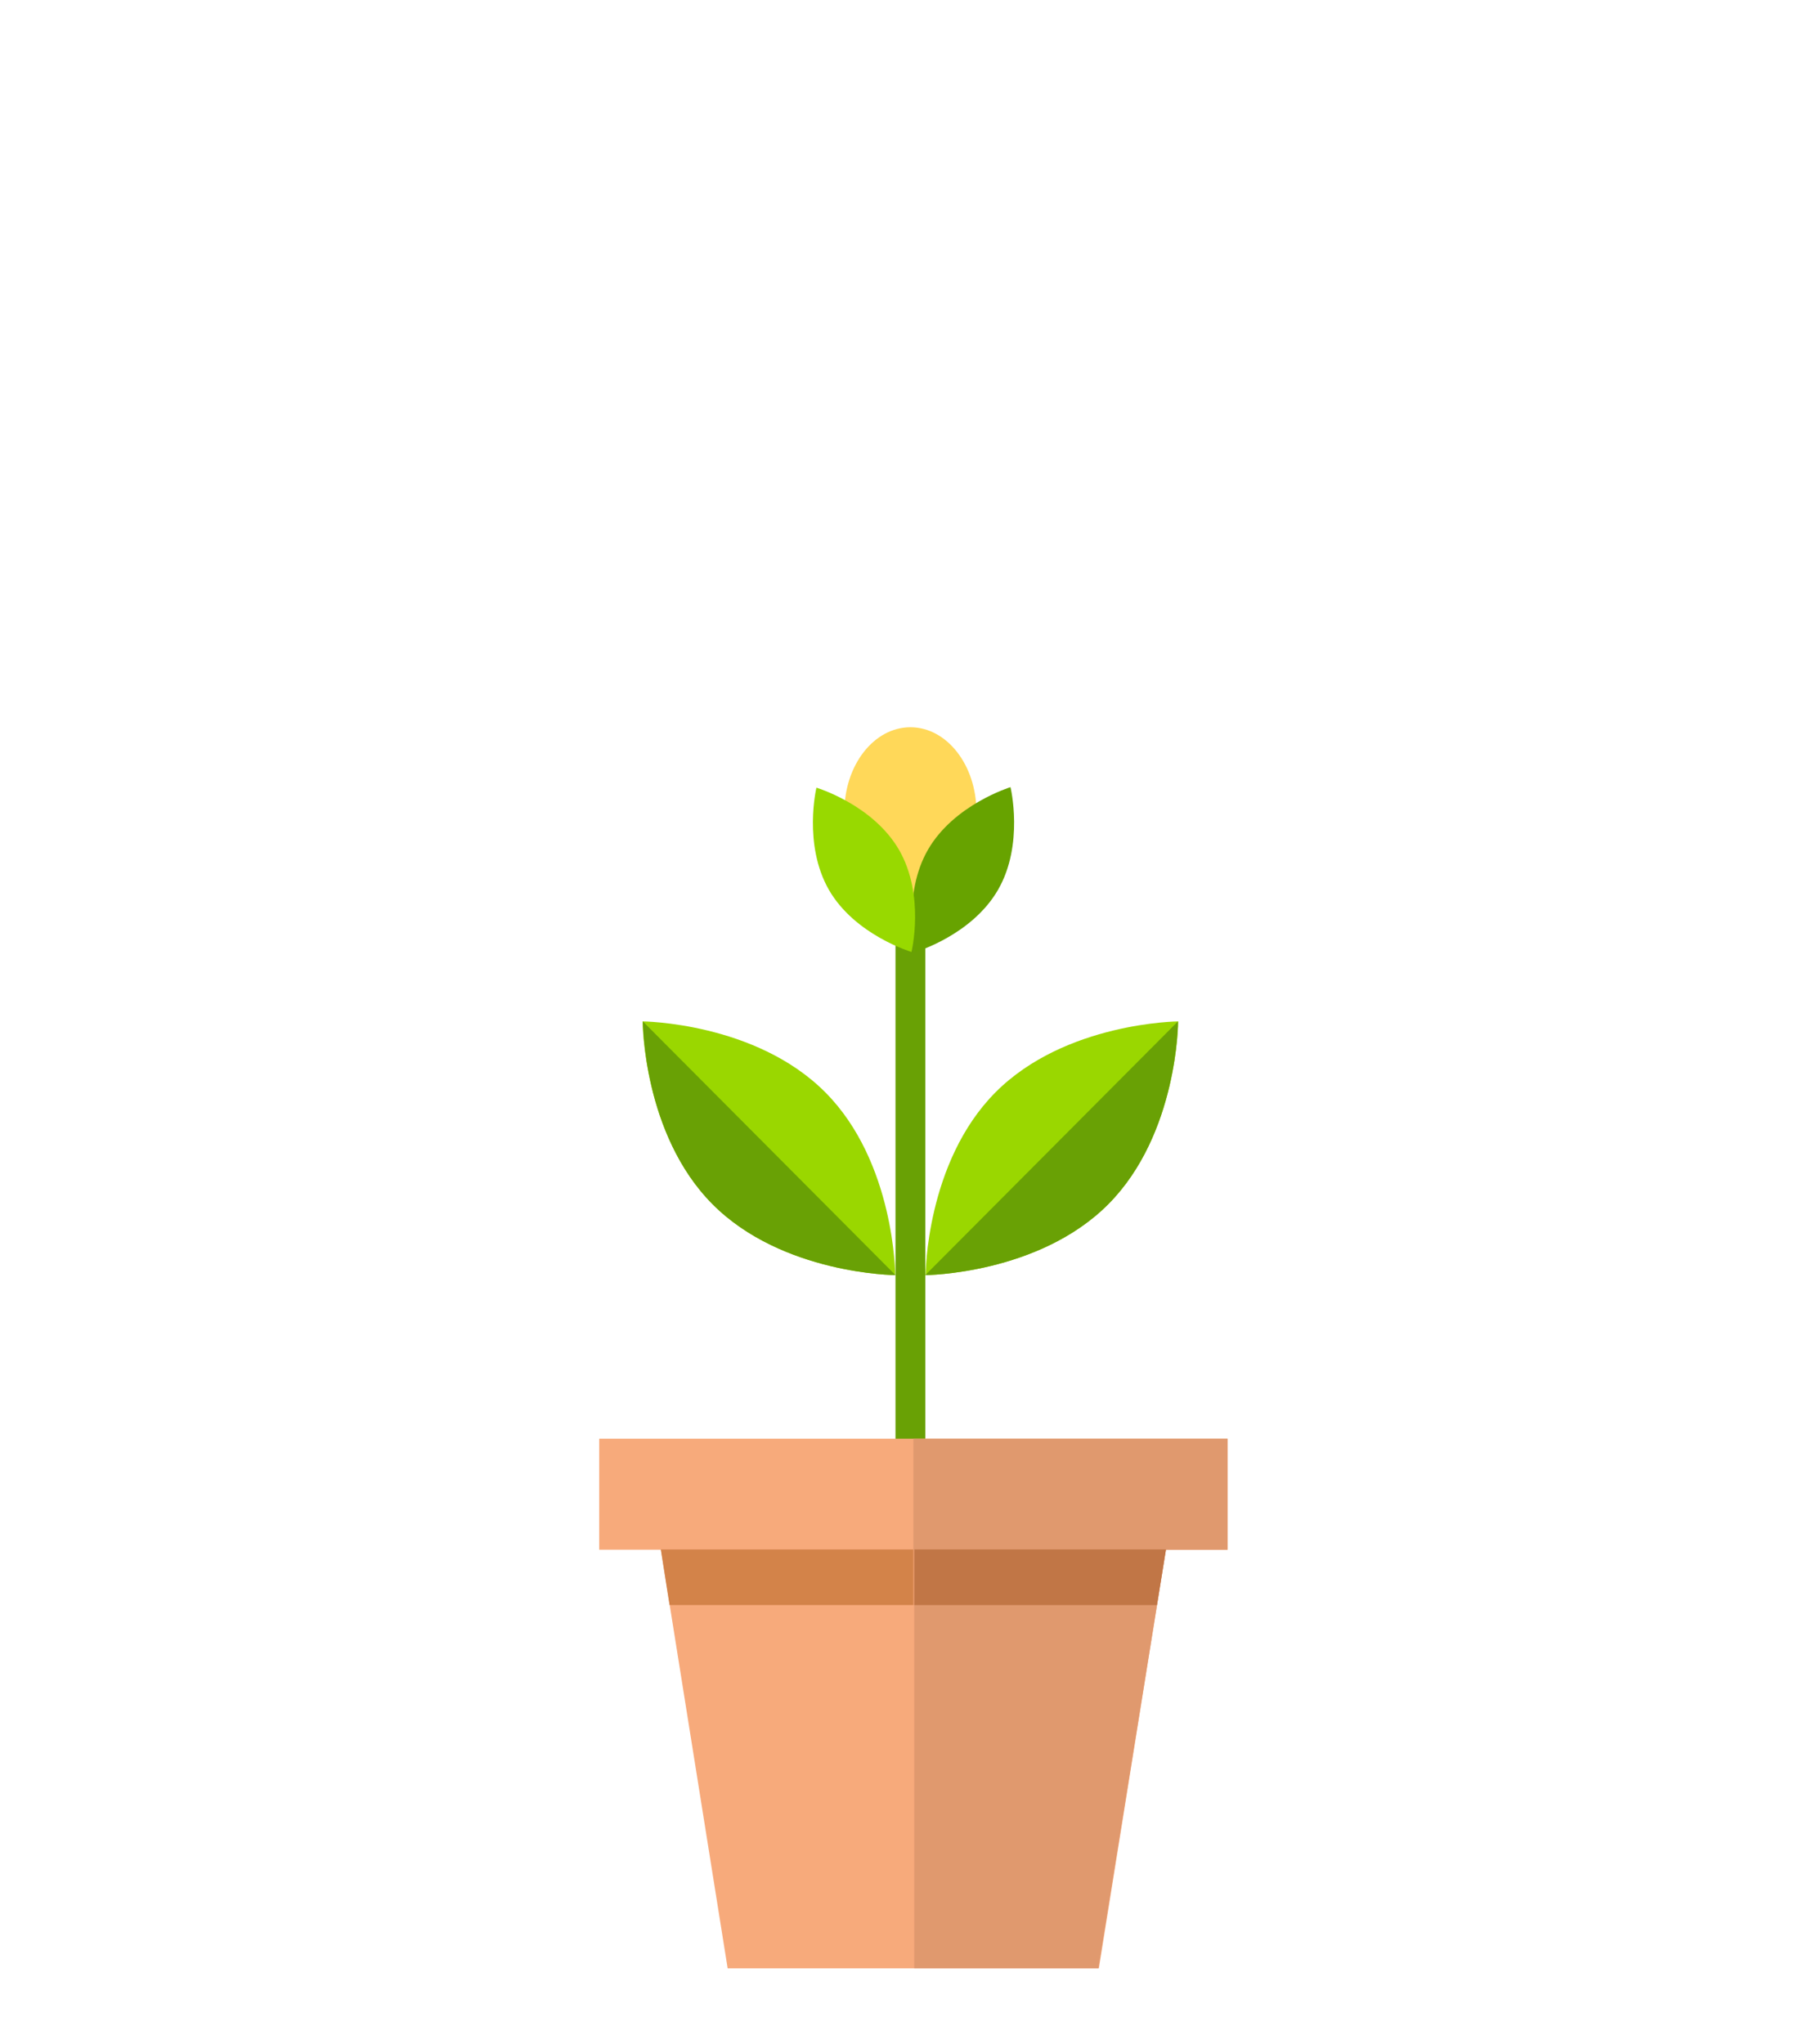 <?xml version="1.0" encoding="UTF-8" standalone="no"?><!DOCTYPE svg PUBLIC "-//W3C//DTD SVG 1.1//EN" "http://www.w3.org/Graphics/SVG/1.1/DTD/svg11.dtd"><svg width="100%" height="100%" viewBox="0 0 1250 1417" version="1.1" xmlns="http://www.w3.org/2000/svg" xmlns:xlink="http://www.w3.org/1999/xlink" xml:space="preserve" xmlns:serif="http://www.serif.com/" style="fill-rule:evenodd;clip-rule:evenodd;stroke-linejoin:round;stroke-miterlimit:2;"><g><g><path id="Group_6380" d="M631.171,1008.36c-5.721,0 -10.335,-4.798 -10.335,-10.335l0,-403.615c0,-5.721 4.614,-10.335 10.335,-10.335c5.721,-0 10.335,4.614 10.335,10.335l-0,403.615c-0,5.722 -4.614,10.335 -10.335,10.335Z" style="fill:#69a105;fill-rule:nonzero;"/><ellipse id="Ellipse_2082" cx="631.171" cy="562.854" rx="45.769" ry="58.688" style="fill:#ffd859;"/><path id="Path_4505-19" d="M691.889,616.928c-18.271,31.559 -57.212,43.001 -57.212,43.001c0,-0 -9.412,-39.494 8.674,-70.868c18.087,-31.374 57.212,-43.37 57.212,-43.37c-0,-0 9.596,39.679 -8.674,71.237Z" style="fill:#67a300;fill-rule:nonzero;"/><path id="Path_4505-20" d="M574.698,616.928c-18.086,-31.558 -8.674,-70.868 -8.674,-70.868c0,0 38.941,11.627 57.211,43.001c18.271,31.558 8.674,70.868 8.674,70.868c0,-0 -39.125,-11.627 -57.211,-43.001Z" style="fill:#98d900;fill-rule:nonzero;"/><g><g><path id="Path_4505-26_1_" d="M768.293,834.884c-48.352,48.537 -126.603,49.091 -126.603,49.091c0,0 0.185,-78.25 48.538,-126.787c48.352,-48.537 126.602,-49.091 126.602,-49.091c0,-0 -0.184,78.25 -48.537,126.787Z" style="fill:#9ad700;fill-rule:nonzero;"/><path d="M768.293,834.884c-48.352,48.537 -126.603,49.091 -126.603,49.091l-0.184,0l175.14,-175.878c0.184,-0 -0,78.25 -48.353,126.787Z" style="fill:#69a105;fill-rule:nonzero;"/></g><g><path id="Path_4505-26_2_" d="M494.049,834.884c48.352,48.537 126.602,49.091 126.602,49.091c0,0 -0.184,-78.25 -48.537,-126.787c-48.352,-48.537 -126.603,-49.091 -126.603,-49.091c0,-0 0.185,78.25 48.538,126.787Z" style="fill:#9ad700;fill-rule:nonzero;"/><path d="M494.049,834.884c48.352,48.537 126.602,49.091 126.602,49.091l0.185,0l-175.14,-175.878c-0,-0 -0,78.25 48.353,126.787Z" style="fill:#69a105;fill-rule:nonzero;"/></g></g></g><g><rect id="Rectangle_2374_1_" x="415.417" y="997.371" width="435.663" height="76.96" style="fill:#f7aa7b;"/><path id="Path_5421_1_" d="M458.151,1074.14l350.195,0l-46.517,290.442l-257.351,0l-46.327,-290.442Z" style="fill:#f7aa7b;fill-rule:nonzero;"/><rect id="Rectangle_2375_1_" x="633.248" y="997.371" width="217.832" height="76.96" style="fill:#e0996e;"/><path id="Path_5422_1_" d="M633.816,1074.14l174.53,0l-46.895,290.442l-127.635,0l-0,-290.442Z" style="fill:#e0996e;fill-rule:nonzero;"/><path d="M802.106,1112.72l6.24,-38.575l-174.53,0l-0,38.575l168.29,-0Z" style="fill:#c17646;fill-rule:nonzero;"/><path d="M633.248,1074.14l-175.097,0l6.051,38.575l169.046,-0l0,-38.575Z" style="fill:#d38349;fill-rule:nonzero;"/></g></g></svg>